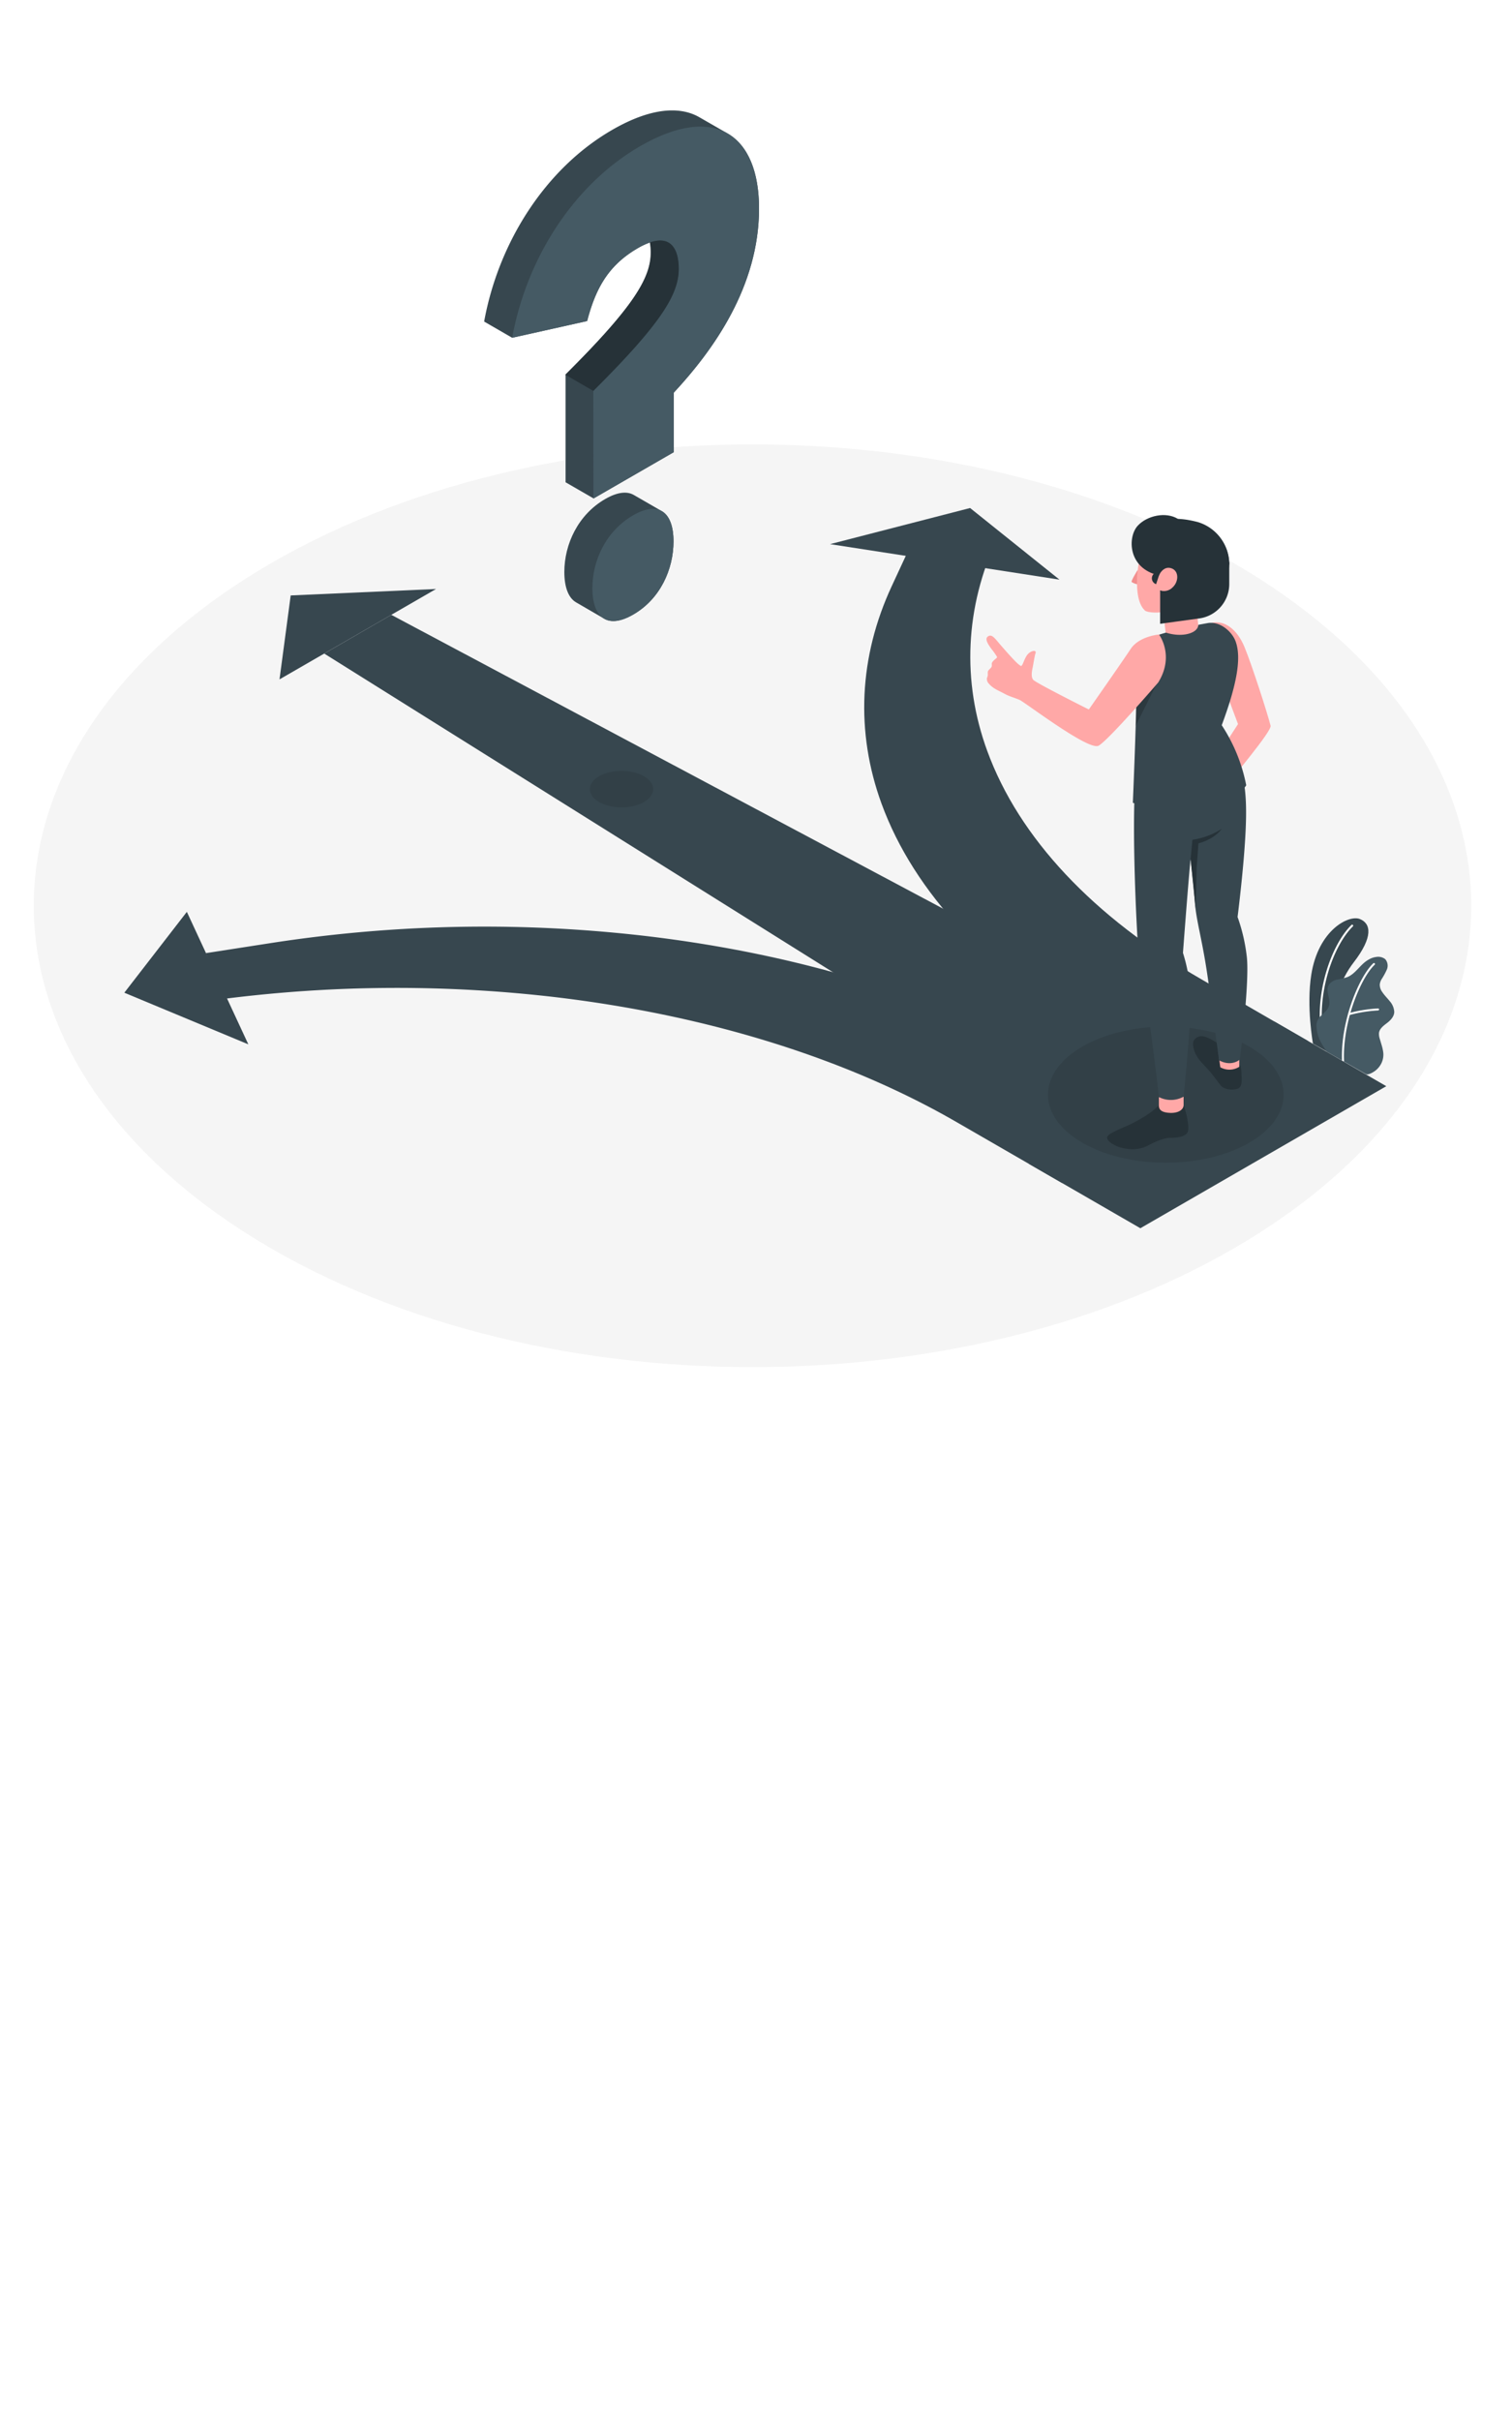 <svg class="animated" id="freepik_stories-choose" xmlns="http://www.w3.org/2000/svg" viewBox="0  0 500 800" version="1.1" xmlns:xlink="http://www.w3.org/1999/xlink" xmlns:svgjs="http://svgjs.com/svgjs">
	<style>
		svg#freepik_stories-choose:not(.animated) .animable {
			opacity: 0;
		}
		svg#freepik_stories-choose.animated #freepik--Floor--inject-3 {
			animation: 1s 1 forwards cubic-bezier(0.36,-0.01,0.5,1.38) slideLeft;
			animation-delay: 0s;
		}
		svg#freepik_stories-choose.animated #freepik--Plants--inject-3 {
			animation: 1s 1 forwards cubic-bezier(0.36,-0.01,0.5,1.38) slideLeft;
			animation-delay: 0s;
		}
		svg#freepik_stories-choose.animated #freepik--Arrows--inject-3 {
			animation: 1s 1 forwards cubic-bezier(0.36,-0.01,0.5,1.38) zoomOut;
			animation-delay: 0s;
		}
		svg#freepik_stories-choose.animated #freepik--Shadow--inject-3 {
			animation: 1s 1 forwards cubic-bezier(0.36,-0.01,0.5,1.38) slideLeft;
			animation-delay: 0s;
		}
		svg#freepik_stories-choose.animated #freepik--question-mark--inject-3 {
			animation: 1s 1 forwards cubic-bezier(0.36,-0.01,0.5,1.38) lightSpeedRight;
			animation-delay: 0s;
		}
		svg#freepik_stories-choose.animated #freepik--Character--inject-3 {
			animation: 1s 1 forwards cubic-bezier(0.36,-0.01,0.5,1.38) fadeIn;
			animation-delay: 0s;
		}
		@keyframes slideLeft {
			0% {
				opacity: 0;
				transform: translateX(-30px);
			}
			100% {
				opacity: 1;
				transform: translateX(0);
			}
		}
		@keyframes zoomOut {
			0% {
				opacity: 0;
				transform: scale(1.5);
			}
			100% {
				opacity: 1;
				transform: scale(1);
			}
		}
		@keyframes lightSpeedRight {
			from {
				transform: translate3d(50%, 0, 0) skewX(-20deg);
				opacity: 0;
			}
			60% {
				transform: skewX(10deg);
				opacity: 1;
			}
			80% {
				transform: skewX(-2deg);
			}
			to {
				opacity: 1;
				transform: translate3d(0, 0, 0);
			}
		}
		@keyframes fadeIn {
			0% {
				opacity: 0;
			}
			100% {
				opacity: 1;
			}
		}
	</style>
	<g id="freepik--Floor--inject-3" class="animable" style="transform-origin: 248.846px 299.433px;">
		<path id="freepik--floor--inject-3" d="M80.77,407.28c92.82,59.56,243.31,59.56,336.13,0s92.83-156.13,0-215.69-243.31-59.57-336.13,0S-12,347.72,80.77,407.28Z" style="fill: rgb(245, 245, 245); transform-origin: 248.846px 299.433px;" class="animable"></path>
	</g>
	<g id="freepik--Plants--inject-3" class="animable" style="transform-origin: 447.032px 329.366px;">
		<g id="freepik--plants--inject-3" class="animable" style="transform-origin: 447.032px 329.366px;">
			<path d="M438.81,347.64,434.18,345s-2.22-12.24-.56-22.76c2.33-14.8,12.41-19.91,16.07-18.43s4.52,5.85-2.09,14.4C443.7,323.24,438.69,333.91,438.81,347.64Z" style="fill: rgb(55, 71, 79); transform-origin: 442.757px 325.602px;" id="el00tc0plpjxje" class="animable"></path>
			<path d="M437.13,341.76h.05a.33.33,0,0,0,.28-.37c-1.91-13.86,3.66-29,9.92-35.15a.33.33,0,0,0-.47-.47c-6.37,6.23-12.05,21.65-10.1,35.71A.32.32,0,0,0,437.13,341.76Z" style="fill: rgb(255, 255, 255); transform-origin: 441.948px 323.717px;" id="elpjtbxsktmud" class="animable"></path>
			<path d="M451.66,355.06c.73.42,2.24-.5,2.82-.88a7,7,0,0,0,2.32-2.67,6.49,6.49,0,0,0,.58-3.93,15.09,15.09,0,0,0-.49-2.09l-.59-2a5.15,5.15,0,0,1-.29-2c.17-1.38,1.41-2.36,2.53-3.2s2.52-2.15,2.52-3.82a5.88,5.88,0,0,0-1.48-3.49c-.79-1-1.74-1.91-2.46-3a4.06,4.06,0,0,1-.84-2.59,4.33,4.33,0,0,1,.56-1.63,22.8,22.8,0,0,0,1.78-3.25,3.28,3.28,0,0,0-.57-3.46,3.83,3.83,0,0,0-2.87-.71,6.52,6.52,0,0,0-2.68.94c-2.65,1.47-4.16,4.61-7,5.75a27.64,27.64,0,0,1-3.4.83,4.2,4.2,0,0,0-2.81,1.93c-1,2.06.88,4.6.16,6.79-.65,1.94-2.53,2.68-3.59,4.43a4.12,4.12,0,0,0-.49,2.54,12,12,0,0,0,1.07,4.29,30,30,0,0,0,2.35,3.86S451.55,355,451.66,355.06Z" style="fill: rgb(69, 90, 100); transform-origin: 448.198px 335.731px;" id="elrgm76joo1g" class="animable"></path>
			<path d="M444.14,351.06h0a.33.33,0,0,0,.32-.35c-.54-13.11,5.64-27.58,10.13-31.79a.33.33,0,0,0,0-.47.32.32,0,0,0-.46,0c-4.59,4.29-10.89,19-10.34,32.3A.34.34,0,0,0,444.14,351.06Z" style="fill: rgb(255, 255, 255); transform-origin: 449.222px 334.706px;" id="elc8hxwyk0qw" class="animable"></path>
			<path d="M446.11,335.57l.1,0a44.21,44.21,0,0,1,9.51-1.53.34.34,0,0,0,.32-.35.32.32,0,0,0-.35-.31,44.75,44.75,0,0,0-9.68,1.56.33.33,0,0,0-.22.41A.34.34,0,0,0,446.11,335.57Z" style="fill: rgb(255, 255, 255); transform-origin: 450.908px 334.474px;" id="elk6ids6ogk7" class="animable"></path>
		</g>
	</g>
	<g id="freepik--Arrows--inject-3" class="animable" style="transform-origin: 249.77px 286.985px;">
		<g id="freepik--Trails--inject-3" class="animable" style="transform-origin: 249.77px 286.985px;">
			<polygon points="129.4 203.25 107.22 216.06 369.7 380.41 414.07 354.8 129.4 203.25" style="fill: rgb(55, 71, 79); transform-origin: 260.645px 291.83px;" id="elf5vwvlpzk8" class="animable"></polygon>
			<polygon points="96.13 196.84 92.43 224.59 144.19 194.71 96.13 196.84" style="fill: rgb(55, 71, 79); transform-origin: 118.31px 209.65px;" id="elydaelcqx7jr" class="animable"></polygon>
			<path d="M384.49,371.87l-33.27,19.21L316.1,370.81c-36-20.75-81.24-34.92-131-41a451.87,451.87,0,0,0-110.92.38l-6.1-15.1,22.7-3.52a461.21,461.21,0,0,1,124.5-1.94c50.91,6.2,97.27,20.7,134.06,41.94Z" style="fill: rgb(55, 71, 79); transform-origin: 226.285px 348.702px;" id="eld9pynek5le4" class="animable"></path>
			<polygon points="61.79 301.44 82.12 345.24 41.11 328.17 61.79 301.44" style="fill: rgb(55, 71, 79); transform-origin: 61.615px 323.34px;" id="elbjkzv3cgse" class="animable"></polygon>
			<path d="M432.55,344.13l-33.27,19.21-35.12-20.28c-36.79-21.24-61.91-48-72.65-77.4-8.64-23.66-7.48-48.52,3.37-71.88l6.08-13.1L329.74,178c-10.59,22.82-11.73,47.11-3.28,70.22,10.49,28.72,35,54.87,71,75.62Z" style="fill: rgb(55, 71, 79); transform-origin: 359.169px 270.67px;" id="elwsgxi805yx" class="animable"></path>
			<polygon points="274.5 179.88 350.36 191.62 320.8 167.94 274.5 179.88" style="fill: rgb(55, 71, 79); transform-origin: 312.43px 179.78px;" id="eltple4yq9ke" class="animable"></polygon>
			<polygon points="340.13 384.68 377.1 406.03 458.43 359.07 421.46 337.72 340.13 384.68" style="fill: rgb(55, 71, 79); transform-origin: 399.28px 371.875px;" id="el1beciuv9q15" class="animable"></polygon>
		</g>
	</g>
	<g id="freepik--Shadow--inject-3" class="animable" style="transform-origin: 309.775px 319.6px;">
		<g id="freepik--shadow--inject-3">
			<ellipse cx="385.52" cy="361.87" rx="38.97" ry="22.5" style="opacity: 0.1; transform-origin: 385.52px 361.87px;" class="animable"></ellipse>
		</g>
		<g id="freepik--shadow--inject-3">
			<ellipse cx="205.53" cy="260.87" rx="10.47" ry="6.04" style="opacity: 0.1; transform-origin: 205.53px 260.87px;" class="animable"></ellipse>
		</g>
	</g>
	<g id="freepik--question-mark--inject-3" class="animable" style="transform-origin: 205.55px 120.909px;">
		<g id="freepik--question-mark--inject-3" class="animable" style="transform-origin: 205.55px 120.909px;">
			<path d="M218.9,169h0l-9.32-5.38h0c-2.22-1.28-5.39-1-9.47,1.36-8.94,5.17-13.49,14.91-13.49,24.11,0,4.88,1.28,8.48,3.82,10l9.31,5.4h0c2.24,1.35,5.46,1.08,9.63-1.33,9-5.16,13.34-15,13.34-24.22C222.72,174.05,221.43,170.48,218.9,169Z" style="fill: rgb(55, 71, 79); transform-origin: 204.67px 184.082px;" id="el84m8pep7nih" class="animable"></path>
			<path d="M240.72,44.19l-9.48-5.45c-6.71-3.84-16.46-2.92-28.78,4.19-22.28,12.86-37.65,37.43-42.36,63.37l9.27,5.36,24.79-5.53C197,95.3,201.22,87.62,211,82a23,23,0,0,1,4-1.85,19.85,19.85,0,0,1,.27,3.35c0,8.37-5.65,17.91-28.24,40.37v35.56l9.27,5.35,26.52-15.3V129.81C235.9,115.72,251,94.68,251,68.94,251,56.84,247.4,48.12,240.72,44.19Z" style="fill: rgb(55, 71, 79); transform-origin: 205.55px 100.641px;" id="el7jsxpgor6gh" class="animable"></path>
			<path d="M196.2,129.22c22.6-22.46,28.25-32,28.25-40.36,0-7.33-3.3-12.75-13.5-6.86-9.73,5.62-14,13.3-16.79,24.13l-24.79,5.53c4.71-25.94,20.09-50.51,42.37-63.37C236.53,34,251,44.68,251,68.94c0,25.74-15.06,46.78-28.24,60.87v19.67l-26.52,15.3Z" style="fill: rgb(69, 90, 100); transform-origin: 210.185px 103.32px;" id="el7av8w31p9wa" class="animable"></path>
			<path d="M195.89,194.45c0-9.21,4.55-18.95,13.49-24.11,8.79-5.07,13.34-.59,13.34,8.62s-4.39,19.06-13.34,24.22S195.89,203.65,195.89,194.45Z" style="fill: rgb(69, 90, 100); transform-origin: 209.305px 186.768px;" id="eljuzmtvhv7h9" class="animable"></path>
			<path d="M224.45,88.86c0,8.37-5.65,17.9-28.25,40.36l-9.27-5.35c22.6-22.47,28.24-32,28.24-40.37a18.75,18.75,0,0,0-.27-3.34C222,77.7,224.45,82.58,224.45,88.86Z" style="fill: rgb(38, 50, 56); transform-origin: 205.69px 104.365px;" id="elzk1qqg6jxbh" class="animable"></path>
		</g>
	</g>
	<g id="freepik--Character--inject-3" class="animable" style="transform-origin: 373.2px 275.101px;">
		<g id="freepik--character--inject-3" class="animable" style="transform-origin: 373.2px 275.101px;">
			<path d="M400.76,205.9c3.93-.93,8.25,1.86,10.78,8s7.58,21.89,8.63,26c.47,1.84-13.53,18.17-13,17.93.15-.07-4.56-8-4.56-8l6.79-10.46-4.25-11.35Z" style="fill: rgb(255, 168, 167); transform-origin: 410.471px 231.779px;" id="elyu0oqndwpt" class="animable"></path>
			<path d="M409.82,352c.53.2.66,1.21.74,3.23.06,1.52.39,4.19-1.39,4.72s-4.41.26-5.55-1.18c-1.43-1.79-2.4-3.37-4.44-5.56-1.77-1.9-3.68-3.67-4.39-6.34-.65-2.4-.11-3.45,1.53-4.15,2.26-1,5.81,2.18,7.58,2.68C405.42,345.87,409.28,351.84,409.82,352Z" style="fill: rgb(38, 50, 56); transform-origin: 402.572px 351.364px;" id="elt4gxqdds99" class="animable"></path>
			<path d="M409.82,350.17v2.48a6.09,6.09,0,0,1-6.26.17c-.1-.24-.65-5-.65-5Z" style="fill: rgb(255, 168, 167); transform-origin: 406.365px 350.712px;" id="elkl1lxtmv2y" class="animable"></path>
			<path d="M391.4,365.19s.71,2.15,1.1,4c.3,1.5.74,4,.21,5.12s-2.57,1.85-5.73,1.83c-2.05,0-5.25,1.38-7.44,2.6a11.42,11.42,0,0,1-7.11,1c-2.82-.34-5.74-2-6.19-3.14s.13-1.73,6.77-4.56c.06,0,7-3.16,10.22-6.71Z" style="fill: rgb(38, 50, 56); transform-origin: 379.541px 372.557px;" id="eltxrfpb3jkhd" class="animable"></path>
			<path d="M391.4,362.51s0,1.84,0,2.89-1.23,2.61-4.43,2.5c-2.26-.08-3.83-.69-3.74-2.55v-2.67Z" style="fill: rgb(255, 168, 167); transform-origin: 387.313px 365.208px;" id="el8ietdw05hhs" class="animable"></path>
			<path d="M412.25,315.87a58.38,58.38,0,0,0-3-12.73s1.4-10.94,2.21-21.46c1.45-18.85.28-25-3.42-33.47,0,0-31.63-3.2-32.6,9.94-1.2,16.37.4,48,.83,53.79s1,8.39,3,20.47c1.56,9.19,4,30.27,4,30.27a8.66,8.66,0,0,0,8.17-.17s2.59-26.32,2.32-33A56.85,56.85,0,0,0,391.19,315s2-26.68,2.53-30.93c0,0,1,8.47,1.42,14.25s2.15,11.31,3.83,22.05c1.45,9.31,4.14,30.14,4.14,30.14,4.2,2.27,6.88-.25,6.88-.25S413.39,324,412.25,315.87Z" style="fill: rgb(55, 71, 79); transform-origin: 393.743px 305.744px;" id="el1v2h0jy4dn3" class="animable"></path>
			<polygon points="384.56 201.64 386.05 213.86 396.8 212.89 395.57 199.33 384.56 201.64" style="fill: rgb(255, 168, 167); transform-origin: 390.68px 206.595px;" id="elcegcvl8ftpl" class="animable"></polygon>
			<path d="M408.59,212c-1.18-3.21-5.2-6.79-9.33-6-1.08.2-2,.36-3,.56-.09,2.82-5.4,4.28-10.68,2.57-1.59.45-3.05.92-4.37,1.39-3.78,1.35-5.3,7.63-5.39,18.14s-1.2,36.73-1.2,36.73l4.42,1.39,2.07-7.67.83,9.18a32.84,32.84,0,0,0,15.27-.07c11.37-2.48,14.9-8.62,14.9-8.62a55.22,55.22,0,0,0-8.1-19.86C409.66,224.58,410.34,216.79,408.59,212Z" style="fill: rgb(55, 71, 79); transform-origin: 393.365px 237.522px;" id="el5fhgfp7xvi6" class="animable"></path>
			<g id="elnxnzvzmlsg">
				<polygon points="375.69 233.89 382.38 226.29 375.53 239.97 375.69 233.89" style="opacity: 0.2; transform-origin: 378.955px 233.13px;" class="animable"></polygon>
			</g>
			<path d="M383.27,209.76s-6.57.52-9.38,4.78-13.83,20-13.83,20-17.53-8.77-18.39-9.81-.37-3.14-.14-4.3.63-3.73.89-4.45c.45-1.26-1.42-.92-2.51.26s-1.59,3.48-2.14,3.88-4.72-4.4-6.74-6.72-3-3.93-4.33-3c-1,.69-.35,2.07,1.1,4.05a24.37,24.37,0,0,1,1.87,2.63c.18.35-.36.63-.57.82-.39.36-1.09.93-1.14,1.48a5.37,5.37,0,0,1,0,.9c-.19.66-1,1-1.24,1.62-.17.46,0,1-.08,1.47-.06.32-.23.6-.29.92A2.2,2.2,0,0,0,327,226c1.42,1.69,3.37,2.34,5.23,3.37,1.55.86,3.15,1.23,4.93,2s22.85,16.94,26.13,15.14S383,225.62,383,225.62C388.54,216.72,383.27,209.76,383.27,209.76Z" style="fill: rgb(255, 168, 167); transform-origin: 355.876px 228.205px;" id="elfwq4yujgllu" class="animable"></path>
			<path d="M378.53,186.57s-4.2-4.73-1.14-9.54c3.61-5.66,10.56-6.63,18.8-4.42a14.62,14.62,0,0,1,10.31,13.27c.39,6-16.46,10.5-16.07,14.64Z" style="fill: rgb(38, 50, 56); transform-origin: 391.39px 186.017px;" id="elhe5bs7vmba7" class="animable"></path>
			<path d="M376.22,188.41s-2.29,3.67-2,4a5.78,5.78,0,0,0,1.85.74Z" style="fill: rgb(242, 143, 143); transform-origin: 375.207px 190.78px;" id="elfkm8y6majli" class="animable"></path>
			<path d="M383.19,176.8c-2.28,1.26-6.23,3.58-7,12.14-.82,8.79,1.22,11.78,2.44,12.9.83.75,5,.92,7.15.19,2.69-.92,8.5-4,11.13-8.58,3.1-5.41,3.58-12.52-.24-15.2C391.27,174.48,385.13,175.73,383.19,176.8Z" style="fill: rgb(255, 168, 167); transform-origin: 387.693px 189.104px;" id="elb7wk9pj5528" class="animable"></path>
			<path d="M382.52,177.18s-1.8,8,.75,13c0,0,1.33-3.16,4-2.34s2.57,4.43.5,6.33a4,4,0,0,1-4.16,1,17.93,17.93,0,0,0,4,6.07s8,3.57,14.94-4.26c6.29-7.1,5.12-19.49-4.51-22.41S382.52,177.18,382.52,177.18Z" style="fill: rgb(38, 50, 56); transform-origin: 394.179px 187.885px;" id="el86xsxwsoev2" class="animable"></path>
			<path d="M383.65,195.21v11l12.93-1.77a11.48,11.48,0,0,0,9.92-11.37v-7.22l-10.26,6.57-4.85,4.29-4.91-.4Z" style="fill: rgb(38, 50, 56); transform-origin: 395.075px 196.03px;" id="eltd6tnihqptp" class="animable"></path>
			<path d="M376.27,173.75c-3.46,3.72-3.38,14.17,7,16.47l6.25-18.69C385.52,169.08,379.36,170.44,376.27,173.75Z" style="fill: rgb(38, 50, 56); transform-origin: 381.872px 180.249px;" id="elol553avpmkq" class="animable"></path>
			<path d="M382.31,193.11a2,2,0,1,1,1.28-3.87Z" style="fill: rgb(38, 50, 56); transform-origin: 382.251px 191.123px;" id="elpdnta6xr1fa" class="animable"></path>
			<path d="M393.72,284l.6-6.39A24.2,24.2,0,0,0,404,274s-2.05,3.29-7.69,4.79l-.59,8.14-.35,13.33Z" style="fill: rgb(38, 50, 56); transform-origin: 398.86px 287.13px;" id="el0ogn6ipa2ilk" class="animable"></path>
		</g>
	</g>
	<defs>
		<filter id="active" height="400%">
			<feMorphology in="SourceAlpha" result="DILATED" operator="dilate" radius="2"></feMorphology>
			<feFlood flood-color="#32DFEC" flood-opacity="1" result="PINK"></feFlood>
			<feComposite in="PINK" in2="DILATED" operator="in" result="OUTLINE"></feComposite>
			<feMerge>
				<feMergeNode in="OUTLINE"></feMergeNode>
				<feMergeNode in="SourceGraphic"></feMergeNode>
			</feMerge>
		</filter>
		<filter id="hover" height="400%">
			<feMorphology in="SourceAlpha" result="DILATED" operator="dilate" radius="2"></feMorphology>
			<feFlood flood-color="#ff0000" flood-opacity="0.5" result="PINK"></feFlood>
			<feComposite in="PINK" in2="DILATED" operator="in" result="OUTLINE"></feComposite>
			<feMerge>
				<feMergeNode in="OUTLINE"></feMergeNode>
				<feMergeNode in="SourceGraphic"></feMergeNode>
			</feMerge>
			<feColorMatrix type="matrix" values="0   0   0   0   0                0   1   0   0   0                0   0   0   0   0                0   0   0   1   0 "></feColorMatrix>
		</filter>
	</defs>
</svg>

